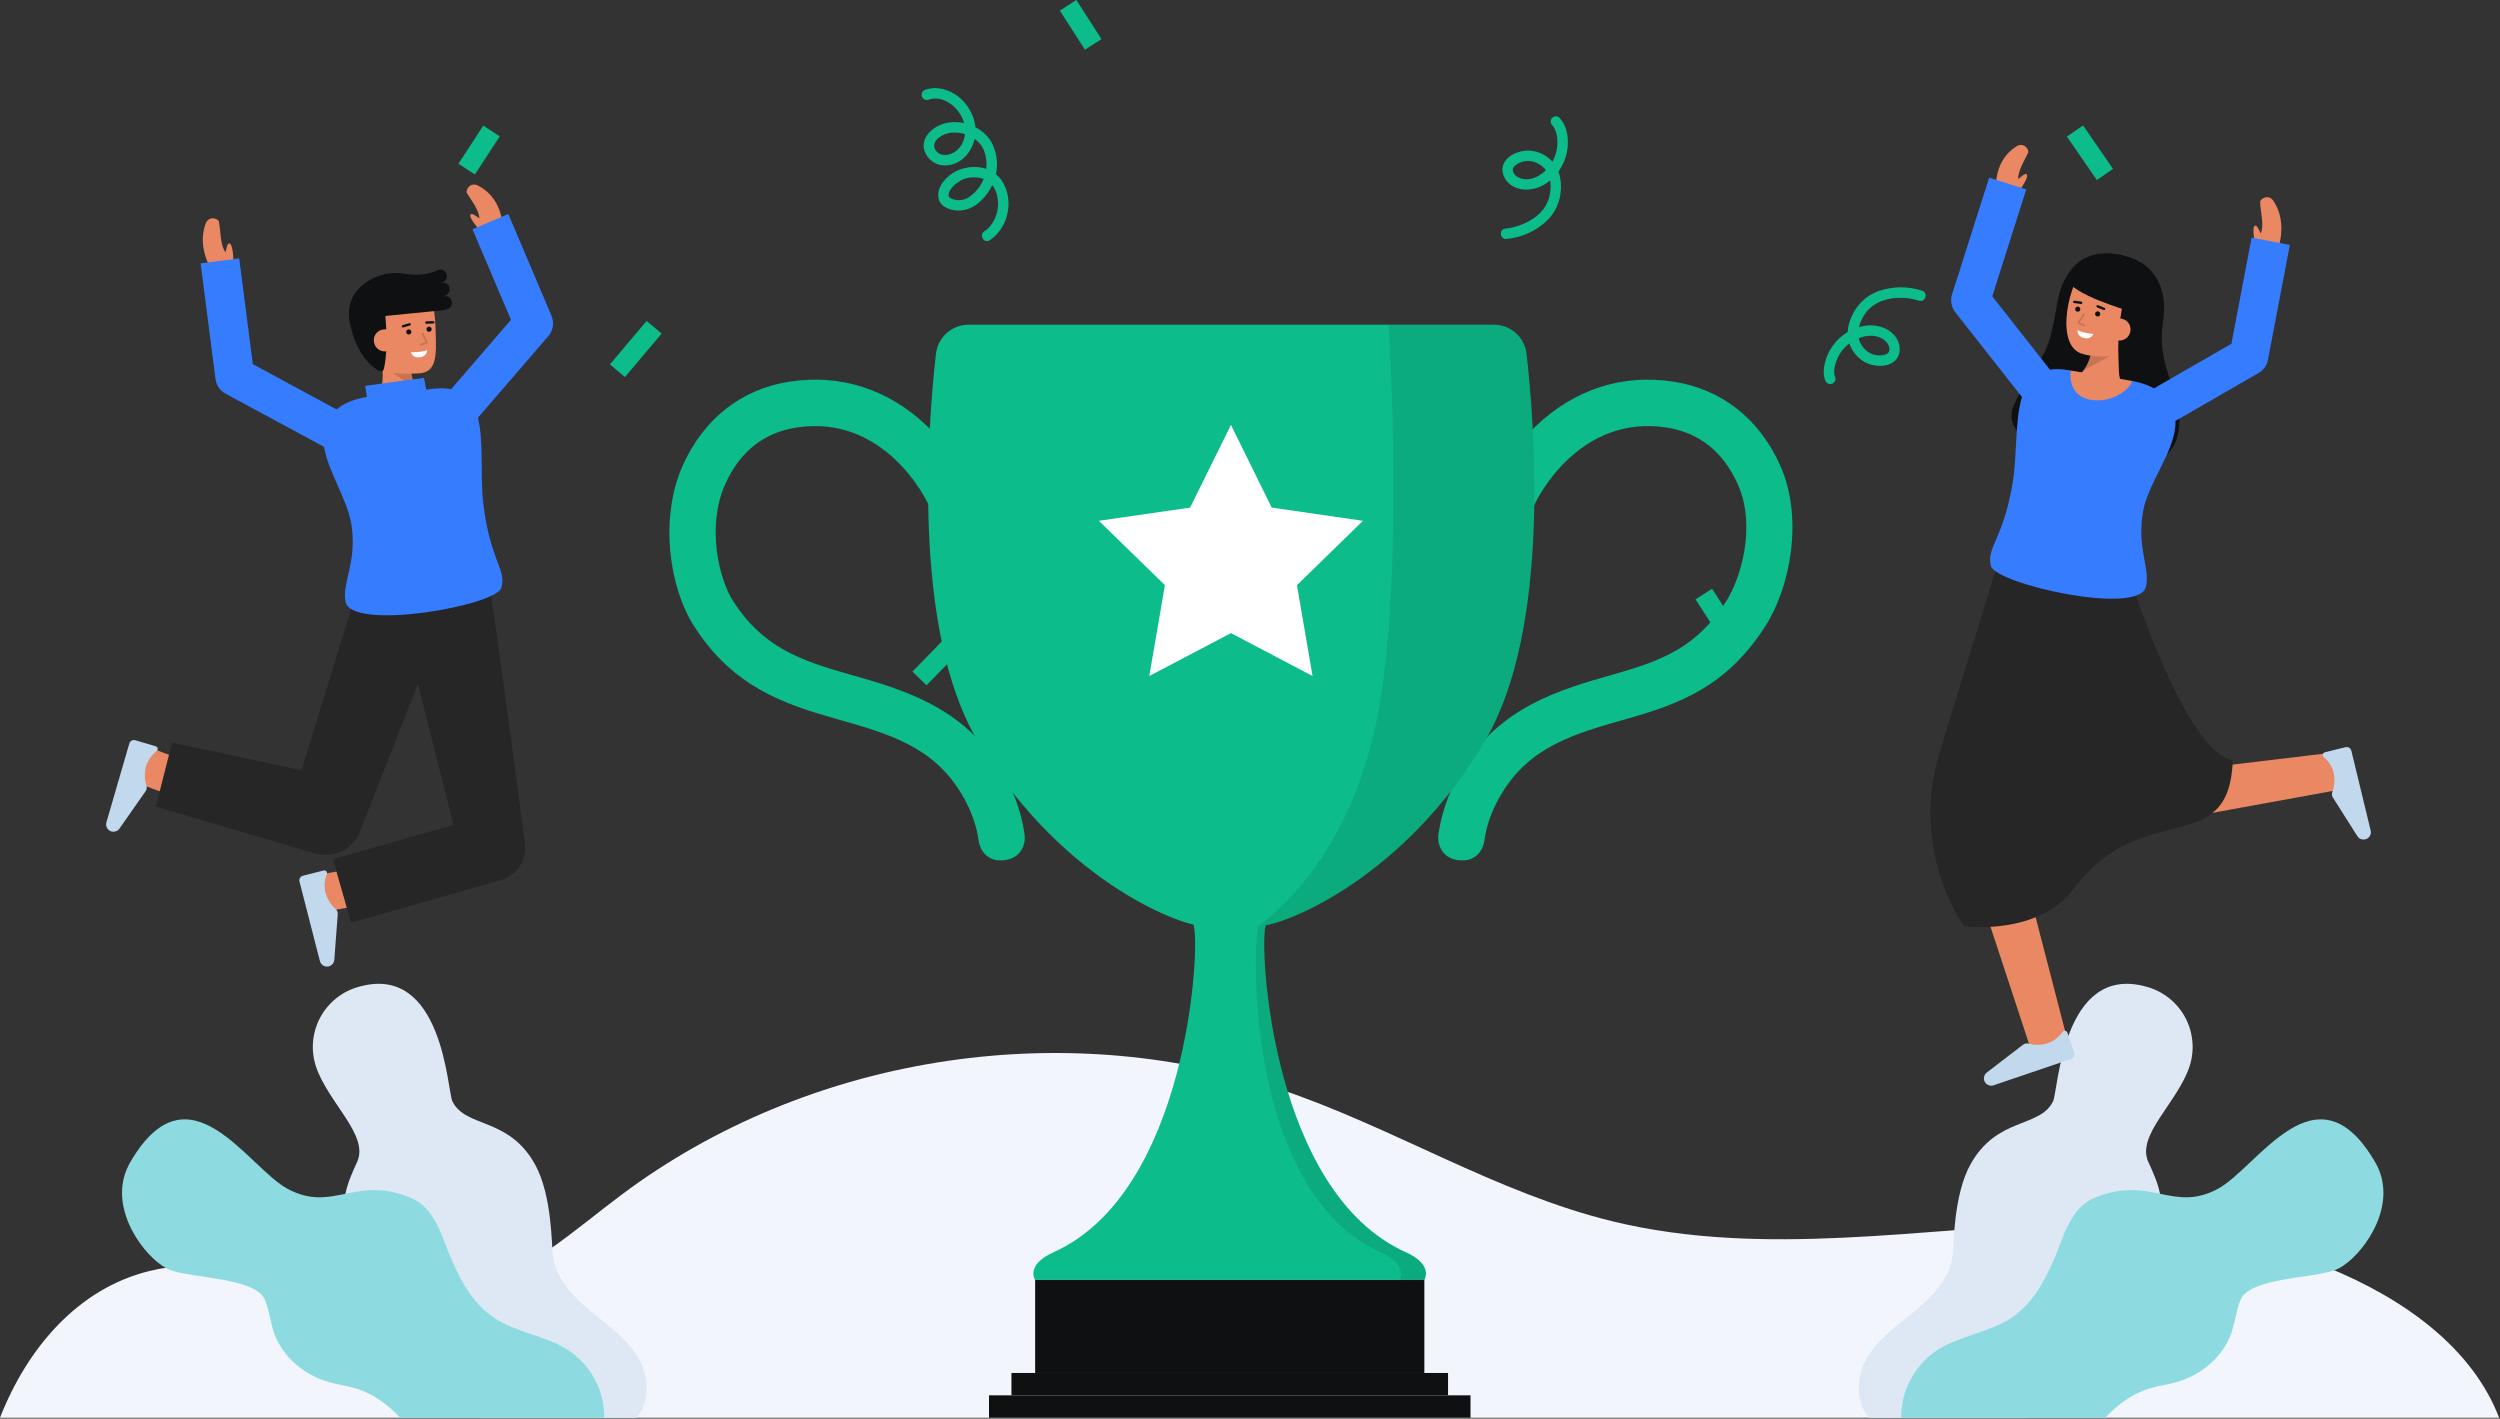 <svg width="1401" height="795" viewBox="0 0 1401 795" fill="none" xmlns="http://www.w3.org/2000/svg">
<rect x="0" y="0" width="1401" height="795" fill="#333333" stroke="none"/>
<g clip-path="url(#clip0_1_2788)">
<path d="M1400.5 794.484H0C15.346 755.35 43.685 722.152 83.635 712.3C142.075 697.912 203.921 737.471 262.235 722.6C295.363 714.158 321.444 689.555 348.849 669.125C452.24 592.04 593.925 569.257 716.268 610.058C780.218 631.375 838.493 668.652 904.004 684.506C988.714 705.006 1077.3 688.006 1164.41 685.206C1249.25 682.474 1370.81 717.044 1400.5 794.484Z" fill="#F3F5FD"/>
<path d="M1227.05 597.509C1220.29 617.967 1196.99 636.147 1203.94 651.192C1206.59 656.911 1209.25 662.892 1210.48 669.002C1211.27 672.645 1211.4 676.401 1210.87 680.091C1208.36 696.023 1193.45 706.605 1179.58 714.846C1178.73 715.352 1177.86 715.869 1177 716.386C1163.86 724.257 1150.1 733.32 1145.88 747.849C1143.54 755.92 1144.58 764.549 1143.61 772.897C1142.69 780.567 1140.08 787.939 1135.98 794.484H1047.44C1039.58 785.821 1040.24 771.261 1046.22 761.048C1052.62 750.117 1063.44 742.689 1073.2 734.607C1081.63 727.623 1089.85 719.214 1093.07 708.958C1093.58 707.335 1093.95 705.673 1094.19 703.989C1094.98 698.439 1094.55 670.089 1104.18 652.638C1119.05 625.691 1143.18 632.327 1150.56 617.123C1153.39 611.299 1155.82 539.732 1202.83 552.953C1207.41 554.179 1211.7 556.325 1215.42 559.26C1219.15 562.196 1222.24 565.859 1224.51 570.028C1226.77 574.197 1228.17 578.783 1228.6 583.508C1229.04 588.232 1228.51 592.996 1227.05 597.509Z" fill="#DEE8F5"/>
<path d="M1313.02 709.412C1311.67 710.341 1310.22 711.112 1308.7 711.712C1296.02 716.47 1260.74 715.943 1255.58 728.467C1253.16 734.354 1252.58 740.854 1250.5 746.878C1245.78 760.542 1233.33 770.786 1219.41 774.638C1214.4 776.02 1209.21 776.663 1204.25 778.204C1194.67 781.19 1186.73 787.193 1179.76 794.484H1065.42C1065.37 786.901 1067.23 779.429 1070.84 772.759C1074.45 766.09 1079.68 760.439 1086.05 756.332C1098.77 748.313 1114.83 746.815 1127.31 738.437C1135.54 732.909 1141.46 724.922 1146.15 716.091C1149.14 710.313 1151.78 704.362 1154.05 698.27C1157.55 689.207 1161.2 679.479 1169.13 673.87C1172.91 671.201 1177.38 669.702 1181.87 668.531C1193.32 665.531 1202.13 667.297 1210.48 669.006C1220.61 671.074 1230.06 673.047 1242.75 666.306C1265.27 654.341 1298.19 594.676 1331.09 651.366C1344.28 674.1 1326.08 700.676 1313.02 709.412Z" fill="#8DDBE0"/>
<path d="M177.014 597.509C183.767 617.967 207.074 636.147 200.114 651.192C197.466 656.911 194.807 662.892 193.583 669.002C192.789 672.645 192.657 676.401 193.193 680.091C195.704 696.023 210.613 706.605 224.476 714.846C225.331 715.352 226.196 715.869 227.061 716.386C240.197 724.257 253.955 733.32 258.176 747.849C260.518 755.92 259.484 764.549 260.455 772.897C261.375 780.567 263.98 787.939 268.083 794.484H356.616C364.476 785.821 363.822 771.261 357.839 761.048C351.439 750.117 340.62 742.689 330.861 734.607C322.43 727.623 314.211 719.214 310.993 708.958C310.482 707.335 310.105 705.673 309.865 703.989C309.084 698.439 309.506 670.089 299.884 652.638C285 625.691 260.873 632.327 253.5 617.123C250.672 611.299 248.235 539.732 201.231 552.953C196.647 554.179 192.362 556.325 188.634 559.26C184.907 562.196 181.816 565.86 179.55 570.028C177.285 574.197 175.891 578.783 175.455 583.508C175.019 588.232 175.55 592.996 177.014 597.509Z" fill="#DEE8F5"/>
<path d="M91.035 709.412C92.385 710.341 93.836 711.112 95.361 711.712C108.043 716.47 143.315 715.943 148.474 728.467C150.901 734.354 151.481 740.854 153.56 746.878C158.276 760.542 170.726 770.786 184.653 774.638C189.665 776.02 194.853 776.663 199.815 778.204C209.395 781.19 217.329 787.193 224.303 794.484H338.643C338.694 786.901 336.829 779.429 333.221 772.759C329.613 766.09 324.38 760.439 318.006 756.332C305.292 748.313 289.233 746.815 276.752 738.437C268.522 732.909 262.603 724.922 257.908 716.091C254.922 710.314 252.284 704.363 250.008 698.27C246.516 689.207 242.865 679.479 234.931 673.87C231.154 671.201 226.68 669.702 222.196 668.531C210.738 665.531 201.928 667.297 193.582 669.006C183.45 671.07 174 673.043 161.3 666.3C138.784 654.335 105.865 594.67 72.968 651.36C59.783 674.1 77.984 700.676 91.035 709.412Z" fill="#8DDBE0"/>
<path d="M1077.08 162.893C1069.39 160.397 1061.1 160.397 1053.41 162.893C1048.99 164.369 1045.04 166.998 1041.97 170.511C1038.06 175.146 1035.17 181.564 1035.46 187.711C1035.66 190.891 1036.67 193.968 1038.39 196.653C1040.1 199.339 1042.47 201.544 1045.27 203.064C1050.23 205.608 1057.7 206.136 1062.05 202.064C1065.36 198.964 1065.19 193.639 1063.05 189.944C1059.64 184.039 1052.18 181.638 1045.71 182.46C1042.02 182.99 1038.47 184.256 1035.27 186.183C1032.08 188.11 1029.31 190.66 1027.12 193.68C1025.06 196.538 1023.56 199.766 1022.71 203.189C1021.93 206.366 1021.61 210.01 1022.85 213.116C1023.08 213.849 1023.58 214.468 1024.24 214.847C1024.91 215.225 1025.7 215.335 1026.44 215.153C1027.83 214.772 1029.07 213.036 1028.48 211.566C1028.12 210.738 1027.91 209.851 1027.88 208.949C1027.82 207.835 1027.91 206.72 1028.14 205.628C1028.66 203.106 1029.6 200.689 1030.93 198.483C1033.61 194.087 1037.77 190.781 1042.65 189.148C1047.33 187.585 1052.85 187.6 1056.6 191.142C1057.3 191.771 1057.87 192.528 1058.28 193.372C1058.33 193.467 1058.5 193.894 1058.3 193.391C1058.39 193.619 1058.47 193.852 1058.54 194.091C1058.59 194.239 1058.63 194.391 1058.66 194.539C1058.71 194.739 1058.78 195.675 1058.73 194.822C1058.75 195.055 1058.95 196.43 1058.73 196.562C1058.66 196.601 1058.9 195.733 1058.77 196.243C1058.74 196.332 1058.74 196.426 1058.72 196.513C1058.66 196.761 1058.59 197.005 1058.51 197.244C1058.14 197.851 1057.57 198.32 1056.91 198.579C1057.34 198.379 1056.47 198.732 1056.47 198.73C1056.29 198.785 1056.11 198.83 1055.93 198.874C1055.39 199.014 1054.85 199.099 1054.29 199.126C1053.34 199.193 1052.39 199.168 1051.45 199.051C1050.43 198.871 1049.45 198.576 1048.5 198.171C1046.44 197.166 1044.68 195.626 1043.41 193.711C1042.14 191.796 1041.41 189.576 1041.28 187.281C1041.34 184.671 1041.93 182.101 1043.01 179.726C1043.44 178.762 1043.94 177.827 1044.48 176.926C1044.97 176.121 1045.51 175.354 1046.1 174.631C1046.71 173.913 1047.36 173.234 1048.05 172.599C1048.39 172.29 1048.73 171.991 1049.09 171.704C1049.78 171.142 1048.64 172.017 1049.36 171.498C1049.58 171.34 1049.8 171.185 1050.02 171.034C1050.79 170.512 1051.59 170.038 1052.42 169.612C1052.85 169.391 1053.28 169.184 1053.72 168.987C1053.81 168.945 1054.24 168.775 1053.74 168.974C1054.03 168.86 1054.31 168.75 1054.59 168.645C1056.5 167.965 1058.47 167.473 1060.46 167.174C1061.3 167.041 1059.86 167.229 1060.7 167.145C1060.95 167.12 1061.2 167.089 1061.45 167.065C1061.95 167.018 1062.45 166.981 1062.95 166.955C1063.94 166.903 1064.92 166.89 1065.91 166.917C1066.86 166.941 1067.81 167 1068.76 167.093C1068.96 167.114 1070.37 167.293 1069.57 167.177C1070.01 167.24 1070.45 167.306 1070.88 167.382C1072.46 167.651 1074.01 168.027 1075.53 168.51C1079.11 169.655 1080.65 164.026 1077.08 162.886L1077.08 162.893Z" fill="#0CBC8B"/>
<path d="M520.156 55.921C527.596 53.247 535.356 58.654 538.856 65.275C542.301 71.801 541.498 81.123 534.756 85.298C531.891 87.072 527.879 87.667 525.38 85.39C522.774 83.015 522.933 80.056 525.509 77.681C526.112 77.14 526.769 76.663 527.47 76.257C527.878 76.011 528.295 75.778 528.721 75.564C528.877 75.486 529.035 75.411 529.193 75.337C529.625 75.137 528.564 75.564 529.348 75.272C529.978 75.034 530.622 74.834 531.276 74.672C531.586 74.597 531.899 74.531 532.214 74.472C532.396 74.438 532.578 74.408 532.76 74.379C532.16 74.474 533.05 74.352 533.095 74.348C534.577 74.212 536.069 74.236 537.545 74.422C538.039 74.484 537.151 74.358 537.645 74.44C537.839 74.473 538.034 74.505 538.227 74.54C538.567 74.603 538.906 74.674 539.243 74.753C540.067 74.946 540.879 75.184 541.677 75.466C541.904 75.546 542.59 75.809 542.586 75.807C542.343 75.707 542.794 75.901 542.786 75.898C542.968 75.981 543.15 76.066 543.33 76.154C544.096 76.526 544.839 76.942 545.556 77.401C546.784 78.177 547.896 79.125 548.856 80.215C549.8 81.274 550.582 82.467 551.178 83.755C551.296 83.992 551.396 84.238 551.478 84.49C551.656 84.982 551.813 85.483 551.957 85.99C552.276 87.076 552.515 88.185 552.672 89.306C553.182 93.43 552.524 97.613 550.774 101.382C549.024 105.15 546.252 108.351 542.772 110.622C541.384 111.49 539.809 112.015 538.178 112.152C536.547 112.29 534.906 112.037 533.392 111.414C532.973 111.212 532.57 110.978 532.186 110.714C531.726 110.406 532.402 110.93 532.137 110.683C532.068 110.619 531.997 110.557 531.931 110.489C531.844 110.398 531.766 110.303 531.683 110.211C532.443 111.051 531.771 110.367 531.818 110.346C531.752 110.241 531.693 110.132 531.64 110.02C531.803 110.273 531.767 110.526 531.691 110.104C531.672 110.004 531.508 109.155 531.561 109.633C531.61 110.082 531.572 109.349 531.569 109.204C531.566 109.059 531.589 108.92 531.593 108.777C531.593 108.888 531.446 109.41 531.581 108.893C531.671 108.55 531.736 108.207 531.846 107.868C531.902 107.697 532.2 107.016 531.969 107.508C532.122 107.181 532.289 106.862 532.469 106.55C532.662 106.218 532.869 105.897 533.095 105.584C533.118 105.551 533.42 105.16 533.195 105.449C533.326 105.284 533.464 105.124 533.603 104.967C534.81 103.612 536.221 102.452 537.785 101.531C538.266 101.241 538.755 100.962 539.256 100.709C539.425 100.623 540.21 100.289 539.57 100.541C540.184 100.299 540.812 100.092 541.45 99.923C542.741 99.537 544.083 99.354 545.43 99.38C546.191 99.368 546.952 99.397 547.71 99.465C547.966 99.471 548.221 99.504 548.47 99.565C548.931 99.65 549.39 99.745 549.845 99.865C551.362 100.211 552.792 100.866 554.045 101.789C556.355 103.658 557.981 106.238 558.671 109.128C559.454 112.139 559.525 115.291 558.88 118.335C558.278 121.345 556.959 124.166 555.035 126.558C554.059 127.743 552.911 128.774 551.629 129.617C548.497 131.66 551.417 136.717 554.573 134.654C561.799 129.939 565.673 121.096 565.103 112.573C564.898 108.249 563.443 104.078 560.916 100.564C558.189 96.972 554.173 94.58 549.716 93.891C541.306 92.512 532.316 95.863 527.659 103.245C525.816 106.165 524.902 110.158 526.785 113.291C529.175 117.266 534.947 118.391 539.198 117.867C544.427 117.226 548.732 114.067 552.008 110.056C555.646 105.776 557.927 100.51 558.562 94.929C559.133 89.735 558.144 84.49 555.722 79.86C553.685 76.321 550.686 73.433 547.074 71.529C540.162 67.814 531.22 67.099 524.363 71.313C519.877 74.07 516.363 78.932 518.046 84.403C518.844 86.865 520.415 89.004 522.526 90.501C524.637 91.998 527.175 92.774 529.762 92.713C540.862 92.525 547.855 80.913 546.562 70.713C545.217 60.133 536.562 50.655 525.786 49.457C523.36 49.188 520.904 49.473 518.604 50.29C517.869 50.513 517.248 51.009 516.868 51.677C516.489 52.345 516.381 53.133 516.567 53.878C516.779 54.62 517.273 55.249 517.944 55.63C518.615 56.011 519.409 56.114 520.155 55.915L520.156 55.921Z" fill="#0CBC8B"/>
<path d="M844.217 133.915C852.714 133.116 860.701 129.508 866.917 123.66C870.489 120.177 872.978 115.736 874.086 110.872C875.466 104.86 874.917 97.725 871.474 92.492C869.866 90.156 867.751 88.215 865.286 86.812C862.822 85.409 860.072 84.582 857.243 84.392C851.837 84.163 844.931 86.559 842.612 91.885C840.758 96.145 843.053 101.2 846.726 103.678C852.553 107.609 860.156 106.702 865.926 103.16C869.062 101.138 871.757 98.504 873.851 95.415C875.944 92.327 877.393 88.848 878.11 85.186C879.369 78.708 878.61 70.671 873.71 65.82C872.59 64.71 870.51 65.166 869.61 66.302C869.148 66.916 868.94 67.685 869.03 68.449C869.119 69.212 869.5 69.912 870.092 70.402C869.655 69.969 870.299 70.663 870.327 70.702C870.451 70.859 870.569 71.021 870.682 71.185C870.901 71.481 871.087 71.8 871.237 72.136C871.713 73.16 872.075 74.233 872.318 75.336C872.795 77.68 872.898 80.084 872.623 82.46C871.998 87.645 869.544 92.437 865.702 95.975C862.076 99.275 857.122 101.509 852.259 99.969C851.278 99.695 850.369 99.21 849.596 98.548C849.448 98.424 849.302 98.295 849.162 98.161C849.612 98.59 849.018 97.989 848.968 97.927C848.862 97.794 848.76 97.66 848.662 97.527C848.562 97.387 848.056 96.487 848.431 97.227C848.178 96.727 848.068 96.086 847.793 95.614C847.809 95.641 847.876 96.297 847.821 95.699C847.769 95.397 847.758 95.091 847.787 94.786C847.928 93.821 847.736 94.881 847.902 94.364C847.925 94.294 848.221 93.679 848.045 93.99C848.19 93.764 848.349 93.548 848.52 93.342C848.587 93.251 849.045 92.764 848.699 93.1C849.414 92.447 850.219 91.901 851.09 91.478C852.841 90.537 854.814 90.087 856.8 90.178C856.388 90.163 857.026 90.205 857.119 90.216C857.372 90.245 857.625 90.267 857.877 90.304C858.385 90.375 858.889 90.475 859.386 90.604C859.042 90.513 859.536 90.651 859.566 90.66C859.866 90.76 860.166 90.86 860.454 90.981C861 91.201 861.534 91.449 862.054 91.724C863.934 92.745 865.549 94.192 866.769 95.95C869.392 99.95 869.333 105.561 868.315 109.994C868.192 110.531 868.115 110.794 868.032 111.069C867.879 111.549 867.71 112.023 867.526 112.491C867.164 113.401 866.745 114.286 866.269 115.142C865.814 115.964 866.569 114.692 866.069 115.483C865.967 115.644 865.864 115.804 865.759 115.963C865.497 116.357 865.223 116.743 864.938 117.121C864.317 117.942 863.644 118.723 862.925 119.46C862.795 119.593 862.664 119.725 862.531 119.854C862.967 119.428 862.271 120.087 862.182 120.166C861.804 120.504 861.417 120.832 861.021 121.149C860.164 121.835 859.27 122.475 858.344 123.064C857.924 123.333 857.495 123.584 857.067 123.839C856.942 123.914 856.417 124.206 856.929 123.925C856.694 124.054 856.456 124.178 856.217 124.301C855.277 124.782 854.318 125.223 853.34 125.623C851.611 126.322 849.838 126.907 848.032 127.373C847.874 127.415 847.343 127.532 847.977 127.389C847.755 127.439 847.533 127.489 847.31 127.537C846.88 127.629 846.447 127.712 846.01 127.788C845.21 127.928 844.405 128.038 843.595 128.117C839.851 128.488 840.468 134.289 844.204 133.917L844.217 133.915Z" fill="#0CBC8B"/>
<path d="M603.181 -0.004L593.928 5.945L608.018 27.859L617.27 21.91L603.181 -0.004Z" fill="#0CBC8B"/>
<path d="M785.992 191.612L770.079 215.637L779.25 221.711L795.163 197.686L785.992 191.612Z" fill="#0CBC8B"/>
<path d="M270.854 70.402L256.909 91.749L266.119 97.765L280.064 76.417L270.854 70.402Z" fill="#0CBC8B"/>
<path d="M1145.33 289.866L1134.65 292.503L1141.48 320.155L1152.16 317.518L1145.33 289.866Z" fill="#0CBC8B"/>
<path d="M1167.35 70.293L1158.29 76.535L1175.07 100.883L1184.13 94.641L1167.35 70.293Z" fill="#0CBC8B"/>
<path d="M362.378 179.845L341.813 204.193L350.217 211.291L370.782 186.943L362.378 179.845Z" fill="#0CBC8B"/>
<path d="M531.213 355.956L511.339 376.358L519.219 384.033L539.092 363.631L531.213 355.956Z" fill="#0CBC8B"/>
<path d="M959.432 329.928L950.18 335.877L964.27 357.791L973.522 351.841L959.432 329.928Z" fill="#0CBC8B"/>
<path d="M1212.18 179.977C1214.46 165.282 1209.96 155.324 1202.79 149.177C1195.72 143.114 1171.94 135.296 1160.1 151.898C1152.38 162.731 1154.16 167.259 1149.75 185.758C1145.33 204.257 1138.48 205.276 1128.55 227.037C1120.75 244.106 1148.66 257.788 1174.13 260.626C1199.6 263.464 1216.48 260.168 1220.28 244.256C1225.72 221.422 1207.73 208.774 1212.18 179.977Z" fill="#0F1011"/>
<path d="M1191.21 218.488C1191.21 218.488 1184.19 213.262 1189.09 192.712L1173.75 187.359C1173.75 187.359 1172.66 206.291 1163.76 210.989L1191.21 218.488Z" fill="#E98862"/>
<g opacity="0.15">
<path d="M1167.6 207.584L1182.26 199.563L1171.97 197.874C1171.13 201.355 1169.65 204.648 1167.6 207.584Z" fill="black"/>
</g>
<path d="M1199.29 186.017C1197.23 192.164 1192.87 197.617 1186.98 198.798C1180.54 200.276 1173.84 200.155 1167.45 198.446C1150.38 194.374 1159.84 155.591 1169.22 149.217C1178.6 142.843 1201.94 151.376 1202.91 164.596C1203.41 171.433 1201.26 180.167 1199.29 186.017Z" fill="#E98862"/>
<path d="M1175.53 177.373C1176.33 177.373 1176.98 176.724 1176.98 175.924C1176.98 175.124 1176.33 174.475 1175.53 174.475C1174.73 174.475 1174.08 175.124 1174.08 175.924C1174.08 176.724 1174.73 177.373 1175.53 177.373Z" fill="#0F1011"/>
<path d="M1164.38 174.711C1165.18 174.711 1165.82 174.062 1165.82 173.262C1165.82 172.462 1165.18 171.813 1164.38 171.813C1163.57 171.813 1162.93 172.462 1162.93 173.262C1162.93 174.062 1163.57 174.711 1164.38 174.711Z" fill="#0F1011"/>
<path d="M1166.27 170.372C1166.23 170.372 1166.2 170.37 1166.17 170.365L1162.37 169.83C1162.28 169.82 1162.19 169.793 1162.11 169.748C1162.03 169.704 1161.96 169.644 1161.9 169.572C1161.85 169.5 1161.81 169.417 1161.78 169.329C1161.76 169.241 1161.75 169.149 1161.76 169.058C1161.78 168.968 1161.81 168.881 1161.86 168.802C1161.9 168.724 1161.96 168.656 1162.04 168.602C1162.11 168.548 1162.2 168.51 1162.29 168.489C1162.37 168.469 1162.47 168.466 1162.56 168.482L1166.36 169.017C1166.53 169.042 1166.68 169.13 1166.79 169.263C1166.9 169.397 1166.95 169.567 1166.94 169.738C1166.93 169.91 1166.85 170.07 1166.73 170.188C1166.6 170.305 1166.43 170.371 1166.26 170.372H1166.27Z" fill="#0F1011"/>
<path d="M1179.12 173.811C1179.04 173.811 1178.95 173.794 1178.87 173.76L1175.27 172.286C1175.18 172.254 1175.1 172.205 1175.04 172.142C1174.97 172.079 1174.92 172.004 1174.88 171.921C1174.85 171.837 1174.83 171.747 1174.83 171.657C1174.83 171.566 1174.84 171.475 1174.88 171.391C1174.91 171.307 1174.96 171.231 1175.03 171.167C1175.09 171.103 1175.17 171.052 1175.25 171.018C1175.34 170.984 1175.43 170.967 1175.52 170.969C1175.61 170.97 1175.7 170.989 1175.78 171.026L1179.38 172.501C1179.53 172.56 1179.65 172.669 1179.73 172.808C1179.8 172.947 1179.82 173.107 1179.79 173.262C1179.76 173.417 1179.68 173.557 1179.56 173.657C1179.44 173.757 1179.28 173.811 1179.12 173.811Z" fill="#0F1011"/>
<path d="M1173.14 187.1C1173.14 187.1 1167.77 186.846 1164.26 184.982C1164.26 184.982 1163.75 188.469 1167.88 189.454C1172.01 190.439 1173.14 187.1 1173.14 187.1Z" fill="white"/>
<path d="M1190.17 167.871C1186.85 182.51 1186.18 197.626 1188.2 212.5C1188.2 212.5 1203.46 193.583 1208.01 176.57C1212.26 160.622 1201.78 149.211 1193.98 146.17C1164.35 134.596 1158.99 156.655 1158.99 156.655C1159.88 164.571 1192.67 174.131 1192.67 174.131" fill="#0F1011"/>
<path d="M1181.82 183.207C1181.62 183.995 1181.58 184.815 1181.7 185.619C1181.82 186.422 1182.1 187.194 1182.52 187.889C1182.94 188.584 1183.5 189.188 1184.16 189.667C1184.81 190.145 1185.56 190.489 1186.35 190.678C1187.14 190.866 1187.96 190.896 1188.76 190.765C1189.56 190.634 1190.33 190.346 1191.02 189.916C1191.71 189.486 1192.31 188.924 1192.78 188.262C1193.25 187.599 1193.59 186.85 1193.77 186.057C1193.97 185.272 1194.01 184.454 1193.89 183.653C1193.77 182.851 1193.49 182.082 1193.06 181.392C1192.64 180.702 1192.08 180.104 1191.42 179.634C1190.76 179.164 1190.01 178.832 1189.22 178.657C1184.91 177.851 1182.6 179.907 1181.82 183.207Z" fill="#E98862"/>
<g opacity="0.15">
<path d="M1168.03 182.9C1167.95 182.9 1167.88 182.883 1167.81 182.85L1164.53 181.262C1164.46 181.231 1164.41 181.187 1164.36 181.132C1164.32 181.078 1164.28 181.015 1164.26 180.946C1164.25 180.878 1164.24 180.807 1164.25 180.737C1164.26 180.667 1164.29 180.6 1164.33 180.541L1167.37 175.841C1167.44 175.73 1167.55 175.651 1167.68 175.624C1167.81 175.596 1167.95 175.62 1168.06 175.692C1168.17 175.765 1168.25 175.878 1168.28 176.007C1168.31 176.137 1168.28 176.273 1168.21 176.384L1165.48 180.609L1168.25 181.951C1168.35 182 1168.43 182.083 1168.48 182.185C1168.53 182.287 1168.54 182.403 1168.52 182.513C1168.49 182.623 1168.43 182.722 1168.34 182.792C1168.25 182.863 1168.15 182.901 1168.03 182.901L1168.03 182.9Z" fill="black"/>
</g>
<path d="M1312.79 442.232L1227.89 457.705C1225.37 458.164 1222.78 457.898 1220.41 456.938C1218.04 455.977 1215.99 454.363 1214.51 452.282L1213.87 451.382L1176.33 398.694L1209.83 379.355L1233.22 430.623L1309.69 421.465L1312.79 442.232Z" fill="#E98862"/>
<path d="M1328.52 465.419C1328.66 465.968 1328.67 466.538 1328.58 467.095C1328.48 467.651 1328.27 468.181 1327.95 468.652C1327.64 469.123 1327.24 469.524 1326.76 469.831C1326.29 470.139 1325.76 470.345 1325.2 470.437C1324.43 470.564 1323.64 470.469 1322.92 470.161C1322.2 469.853 1321.58 469.346 1321.14 468.7L1307.34 446.927C1307.07 446.505 1306.9 446.03 1306.84 445.536C1306.77 445.041 1306.81 444.539 1306.96 444.062C1308.42 440.241 1308.62 436.053 1307.52 432.113C1306.54 429.075 1304.72 426.375 1302.28 424.32C1302.04 424.144 1301.86 423.905 1301.76 423.631C1301.65 423.357 1301.63 423.059 1301.69 422.771C1301.75 422.484 1301.89 422.219 1302.09 422.008C1302.3 421.797 1302.55 421.648 1302.84 421.579L1314.44 418.718C1314.79 418.634 1315.14 418.618 1315.49 418.671C1315.84 418.724 1316.17 418.846 1316.48 419.029C1316.78 419.212 1317.04 419.453 1317.25 419.738C1317.46 420.022 1317.61 420.345 1317.69 420.688L1328.52 465.419Z" fill="#C1D8ED"/>
<path d="M1128.4 466.377L1159.17 585.015L1139.02 590.932L1100.77 474.607L1128.4 466.377Z" fill="#E98862"/>
<path d="M1117.21 608.2C1116.67 608.382 1116.11 608.452 1115.54 608.405C1114.98 608.358 1114.43 608.196 1113.94 607.927C1113.44 607.659 1113 607.291 1112.65 606.846C1112.3 606.401 1112.05 605.888 1111.91 605.341C1111.71 604.584 1111.74 603.786 1111.98 603.042C1112.22 602.298 1112.67 601.638 1113.28 601.141L1133.72 585.441C1134.12 585.139 1134.58 584.926 1135.06 584.816C1135.55 584.707 1136.06 584.704 1136.54 584.808C1140.48 585.92 1144.67 585.739 1148.49 584.292C1151.43 583.042 1153.96 580.992 1155.79 578.375C1155.94 578.125 1156.16 577.924 1156.42 577.796C1156.69 577.667 1156.98 577.617 1157.27 577.649C1157.57 577.682 1157.84 577.797 1158.07 577.981C1158.3 578.165 1158.47 578.41 1158.57 578.688L1162.46 589.988C1162.57 590.321 1162.62 590.674 1162.6 591.026C1162.57 591.378 1162.48 591.722 1162.33 592.039C1162.17 592.355 1161.96 592.638 1161.69 592.871C1161.43 593.104 1161.12 593.282 1160.78 593.395L1117.21 608.2Z" fill="#C1D8ED"/>
<path d="M1120.22 313.631C1120.22 313.631 1093.8 398.737 1086.58 423.031C1070.24 477.985 1100.77 519.016 1100.77 519.016C1100.77 519.016 1142.07 524.907 1162.61 497.544C1200.59 446.935 1249.2 482.158 1251.28 426.065C1223.63 420.848 1192.62 320.6 1192.62 320.6L1120.22 313.631Z" fill="#262626"/>
<path d="M209.1 226.724C209.1 226.724 216.621 222.249 213.861 201.303L229.672 197.558C229.672 197.558 228.808 216.502 237.172 222.091L209.1 226.724Z" fill="#E98862"/>
<g opacity="0.15">
<path d="M233.714 218.31L219.958 208.822L230.364 208.201C230.841 211.75 231.977 215.179 233.714 218.31Z" fill="black"/>
</g>
<path d="M204.408 193.594C205.827 199.92 209.608 205.794 215.336 207.575C222.136 209.692 227.095 209.614 234.799 209.235C245.311 208.717 244.424 197.771 244.175 186.708C243.925 175.601 242.457 163.747 238.112 160.086C229.439 152.779 205.339 158.864 203.012 171.914C201.811 178.663 203.057 187.572 204.408 193.594Z" fill="#E98862"/>
<path d="M248.8 165.987C248.8 165.987 253.058 164.814 251.667 160.579C250.746 157.77 247.129 158.579 247.129 158.579C247.129 158.579 250.552 157.779 250.403 154.762C250.31 152.862 248.692 149.715 244.378 151.772C239.317 154.185 233.41 154.198 228.892 153.665C226.329 153.235 223.738 152.998 221.14 152.957H221.127C218.147 153.051 215.199 153.594 212.381 154.568C204.489 157.359 192.72 165.138 196.099 181.294C199.87 199.325 208.74 205.855 212.599 207.894C212.828 208.017 213.081 208.086 213.34 208.097C213.599 208.107 213.858 208.058 214.095 207.954C214.333 207.85 214.544 207.694 214.712 207.496C214.88 207.298 215.001 207.065 215.066 206.814C215.966 203.356 217.376 194.696 215.991 177.051C240.554 174.631 247.62 173.916 247.62 173.916C247.62 173.916 253.427 173.847 253.22 169.616C253.013 165.385 248.8 165.987 248.8 165.987Z" fill="#0F1011"/>
<path d="M229.083 187.45C229.883 187.45 230.532 186.801 230.532 186.001C230.532 185.201 229.883 184.552 229.083 184.552C228.283 184.552 227.634 185.201 227.634 186.001C227.634 186.801 228.283 187.45 229.083 187.45Z" fill="#0F1011"/>
<path d="M240.454 185.952C241.254 185.952 241.903 185.303 241.903 184.503C241.903 183.703 241.254 183.054 240.454 183.054C239.654 183.054 239.005 183.703 239.005 184.503C239.005 185.303 239.654 185.952 240.454 185.952Z" fill="#0F1011"/>
<path d="M238.94 181.436C238.763 181.433 238.595 181.362 238.47 181.237C238.344 181.113 238.273 180.944 238.27 180.768C238.266 180.591 238.332 180.42 238.452 180.291C238.573 180.162 238.739 180.084 238.915 180.075L242.751 179.934C242.93 179.929 243.104 179.996 243.235 180.118C243.365 180.241 243.442 180.411 243.449 180.59C243.456 180.769 243.391 180.944 243.27 181.076C243.149 181.208 242.98 181.286 242.801 181.295L238.965 181.436H238.94Z" fill="#0F1011"/>
<path d="M225.8 183.533C225.636 183.532 225.479 183.473 225.355 183.366C225.232 183.258 225.151 183.11 225.128 182.949C225.105 182.787 225.141 182.622 225.229 182.484C225.317 182.347 225.452 182.245 225.609 182.199L229.345 181.099C229.517 181.053 229.7 181.076 229.855 181.163C230.011 181.25 230.126 181.395 230.175 181.566C230.225 181.737 230.206 181.92 230.123 182.077C230.039 182.234 229.897 182.352 229.727 182.406L225.992 183.501C225.93 183.521 225.865 183.532 225.8 183.533Z" fill="#0F1011"/>
<path d="M221.728 189.913C221.846 190.719 221.803 191.54 221.601 192.329C221.398 193.118 221.041 193.859 220.55 194.508C220.059 195.158 219.444 195.703 218.74 196.113C218.036 196.523 217.257 196.788 216.45 196.894C215.643 197 214.822 196.945 214.036 196.731C213.25 196.517 212.515 196.149 211.873 195.648C211.231 195.147 210.694 194.524 210.295 193.814C209.896 193.104 209.642 192.322 209.548 191.513C209.429 190.711 209.472 189.894 209.675 189.109C209.878 188.324 210.237 187.588 210.731 186.945C211.224 186.302 211.842 185.765 212.547 185.365C213.252 184.966 214.031 184.712 214.836 184.62C219.2 184.267 221.285 186.55 221.728 189.913Z" fill="#E98862"/>
<g opacity="0.15">
<path d="M235.878 193.712C235.761 193.711 235.648 193.669 235.558 193.594C235.469 193.518 235.409 193.414 235.389 193.298C235.369 193.183 235.389 193.064 235.448 192.963C235.506 192.861 235.598 192.784 235.708 192.743L238.608 191.694L236.324 187.21C236.291 187.151 236.27 187.086 236.262 187.019C236.255 186.952 236.261 186.885 236.281 186.82C236.3 186.755 236.332 186.695 236.376 186.644C236.419 186.592 236.472 186.549 236.532 186.519C236.592 186.488 236.658 186.47 236.725 186.465C236.792 186.461 236.86 186.47 236.924 186.492C236.987 186.514 237.046 186.549 237.096 186.594C237.146 186.64 237.186 186.695 237.214 186.756L239.756 191.745C239.789 191.808 239.807 191.878 239.811 191.949C239.815 192.02 239.803 192.091 239.777 192.157C239.751 192.224 239.711 192.284 239.66 192.333C239.609 192.383 239.548 192.421 239.481 192.445L236.05 193.686C235.995 193.705 235.936 193.714 235.878 193.712Z" fill="black"/>
</g>
<path d="M230.313 197.366C230.313 197.366 235.683 197.666 239.363 196.173C239.363 196.173 239.507 199.693 235.297 200.248C231.087 200.803 230.313 197.366 230.313 197.366Z" fill="white"/>
<path d="M270.929 131.243L281.555 126.015C281.555 126.015 281.38 110.695 267.809 103.988C263.309 101.765 260.718 106.81 261.651 108.274C264.735 113.113 268.251 117.495 268.699 122.405C266.909 121.049 264.352 119.342 263.731 120.125C262.1 122.185 270.929 131.243 270.929 131.243Z" fill="#E98862"/>
<path d="M94.685 445.193C94.074 445.041 92.214 444.576 74.685 437.913L82.147 418.284C89.576 421.107 98.517 424.433 100.007 424.884C99.912 424.855 99.832 424.836 99.77 424.82L94.685 445.193Z" fill="#E98862"/>
<path d="M59.629 460.854C59.472 461.396 59.428 461.965 59.5 462.526C59.573 463.086 59.76 463.625 60.05 464.109C60.341 464.594 60.728 465.013 61.187 465.341C61.647 465.669 62.169 465.899 62.722 466.016C63.488 466.179 64.284 466.119 65.017 465.844C65.75 465.569 66.389 465.091 66.859 464.465L81.628 443.339C81.912 442.929 82.105 442.463 82.192 441.971C82.28 441.48 82.26 440.976 82.135 440.493C80.849 436.611 80.843 432.418 82.118 428.532C83.236 425.542 85.172 422.927 87.705 420.984C87.948 420.819 88.138 420.588 88.254 420.319C88.371 420.05 88.409 419.753 88.363 419.463C88.317 419.174 88.19 418.903 87.996 418.683C87.802 418.463 87.55 418.302 87.268 418.22L75.8 414.837C75.462 414.737 75.107 414.705 74.757 414.743C74.406 414.781 74.066 414.887 73.757 415.057C73.448 415.226 73.175 415.455 72.954 415.73C72.734 416.005 72.569 416.32 72.471 416.659L59.629 460.854Z" fill="#C1D8ED"/>
<path d="M180.55 511.178L176.974 490.485C184.807 489.131 194.196 487.44 195.707 487.068C195.607 487.091 195.532 487.115 195.471 487.133L201.464 507.26C200.861 507.44 199.025 507.987 180.55 511.178Z" fill="#E98862"/>
<path d="M179.272 538.59C179.413 539.137 179.665 539.649 180.013 540.094C180.36 540.539 180.796 540.908 181.293 541.177C181.789 541.446 182.336 541.61 182.898 541.658C183.461 541.707 184.028 541.639 184.563 541.458C185.305 541.208 185.96 540.751 186.45 540.141C186.941 539.531 187.247 538.794 187.333 538.016L189.285 512.316C189.321 511.818 189.249 511.319 189.075 510.852C188.9 510.384 188.626 509.961 188.272 509.609C185.19 506.921 183.052 503.316 182.172 499.323C181.611 496.181 181.945 492.944 183.136 489.983C183.261 489.717 183.308 489.422 183.271 489.131C183.234 488.839 183.115 488.565 182.928 488.339C182.741 488.112 182.494 487.944 182.215 487.853C181.935 487.763 181.636 487.753 181.352 487.826L169.764 490.753C169.422 490.839 169.101 490.992 168.818 491.203C168.535 491.414 168.297 491.679 168.117 491.982C167.937 492.285 167.819 492.621 167.769 492.97C167.719 493.319 167.738 493.674 167.826 494.016L179.272 538.59Z" fill="#C1D8ED"/>
<path d="M294.211 473.127L294.111 472.281C291.482 450.429 276.84 343.903 275.111 332.643H199.4C199.4 332.643 169.94 428.928 168.8 431.596L96.421 416.164L87.337 452.032L176.447 478.239C181.177 479.628 186.244 479.311 190.764 477.345C195.284 475.379 198.97 471.888 201.178 467.481C201.178 467.481 233.529 384.84 234.178 383.318L254.15 462.256L186.588 481.485L196.717 517.072L280.925 493.105C285.154 491.899 288.814 489.226 291.249 485.564C293.684 481.903 294.734 477.493 294.211 473.127Z" fill="#262626"/>
<path d="M130.84 149.405L119.512 152.858C119.512 152.858 109.937 139.465 115.25 125.29C117.011 120.59 122.35 122.499 122.674 124.205C123.733 129.844 123.389 137.545 126.422 141.432C126.801 139.218 127.498 136.224 128.487 136.37C131.087 136.756 130.84 149.405 130.84 149.405Z" fill="#E98862"/>
<path d="M1129.7 109.457L1118.59 105.348C1118.59 105.348 1117.19 90.092 1130 82.026C1134.25 79.352 1137.35 84.104 1136.57 85.657C1134 90.786 1130.95 95.507 1131.01 100.437C1132.65 98.904 1135.02 96.943 1135.72 97.658C1137.55 99.539 1129.7 109.457 1129.7 109.457Z" fill="#E98862"/>
<path d="M1264.47 139.648L1276.29 140.377C1276.29 140.377 1282.49 125.127 1274.03 112.572C1271.23 108.412 1266.47 111.507 1266.56 113.241C1266.84 118.972 1268.96 126.382 1266.91 130.868C1266.03 128.802 1264.66 126.052 1263.73 126.424C1261.29 127.4 1264.47 139.648 1264.47 139.648Z" fill="#E98862"/>
<path d="M1283.23 137.258L1270.96 201.638C1270.67 203.18 1270.05 204.64 1269.14 205.918C1268.23 207.197 1267.05 208.264 1265.69 209.047L1219.12 235.878C1219.72 251.857 1203.85 270.087 1200.95 286.738C1197.35 307.438 1205.1 318.338 1202.57 328.838C1198.58 345.349 1118.15 327.298 1115.67 317.088C1113.11 306.579 1122.8 302.048 1127.98 269.999C1130.45 254.739 1129.1 235.669 1133.11 222.499L1095.75 174.999C1094.66 173.6 1093.92 171.954 1093.6 170.205C1093.28 168.455 1093.4 166.654 1093.93 164.959L1114.72 99.559L1135.5 106.159L1116.46 166.059L1148.8 207.179C1151.67 206.775 1154.59 206.782 1157.45 207.199C1158.07 207.279 1159.07 207.429 1160.36 207.629C1159.68 213.099 1193.23 218.919 1194.91 213.509C1199.18 214.205 1203.3 215.6 1207.1 217.639L1250.48 192.649L1261.81 133.179L1283.23 137.258Z" fill="#367CFF"/>
<path d="M787.861 701.776C712.761 668.066 705.654 531.949 709.172 519.017C710.472 514.234 708.184 512.994 704.788 513.325C700.255 512.798 691.845 517.057 689.106 518.525C686.367 517.055 677.957 512.796 673.424 513.325C670.024 512.994 667.74 514.234 669.04 519.017C672.558 531.949 665.447 668.066 590.351 701.776C574.572 708.859 580.007 717.293 580.007 717.293H798.207C798.207 717.293 803.64 708.859 787.861 701.776Z" fill="#0CBC8B"/>
<g opacity="0.09">
<path d="M798.2 717.3H784.2C784.2 717.3 789.64 708.86 773.86 701.78C698.76 668.07 701.65 531.951 705.17 519.021C706.19 515.261 704.99 513.691 702.77 513.351C703.437 513.27 704.111 513.263 704.78 513.331C708.18 513.001 710.47 514.241 709.17 519.021C705.65 531.951 712.76 668.07 787.86 701.78C803.644 708.857 798.2 717.3 798.2 717.3Z" fill="black"/>
</g>
<path d="M989.211 351.049C967.342 385.059 940.882 394.559 911.352 402.939C882.322 411.179 857.252 418.289 841.382 444.999C837.499 451.34 834.624 458.245 832.862 465.469V465.489C832.453 467.215 832.134 468.962 831.905 470.721C831.642 473.023 830.826 475.227 829.527 477.145C828.421 478.765 826.919 480.076 825.165 480.953C823.41 481.831 821.461 482.246 819.501 482.159C813.601 482.159 810.152 479.772 808.149 476.804C806.362 474.071 805.638 470.778 806.113 467.548C806.206 466.857 806.309 466.164 806.422 465.469C808.451 453.522 812.73 442.069 819.032 431.719C840.182 396.109 874.222 386.449 904.251 377.919C931.792 370.109 950.792 362.729 967.342 336.989C975.572 324.169 984.342 294.739 973.852 271.349C965.682 253.149 952.312 242.479 934.122 239.619C884.461 231.819 861.132 280.199 860.162 282.259C858.671 285.318 856.041 287.671 852.834 288.813C849.628 289.954 846.103 289.792 843.014 288.363C839.926 286.933 837.521 284.349 836.317 281.166C835.112 277.983 835.204 274.455 836.572 271.339C842.668 259.183 850.821 248.174 860.672 238.799C882.542 217.999 909.342 209.409 938.151 213.939C964.812 218.119 985.912 234.729 997.572 260.709C1010.86 290.329 1003.28 329.169 989.211 351.049Z" fill="#0CBC8B"/>
<path d="M389.047 351.049C410.917 385.059 439.377 394.559 468.907 402.939C497.937 411.179 523.007 418.289 538.877 444.999C542.76 451.34 545.635 458.245 547.397 465.469V465.489C547.806 467.215 548.125 468.962 548.353 470.721C548.617 473.023 549.433 475.226 550.732 477.145C551.838 478.765 553.339 480.076 555.094 480.953C556.848 481.831 558.797 482.246 560.757 482.159C566.657 482.159 570.106 479.772 572.11 476.804C573.896 474.071 574.62 470.778 574.145 467.548C574.052 466.857 573.95 466.164 573.837 465.469C571.808 453.522 567.529 442.069 561.227 431.719C540.077 396.109 506.037 386.449 476.007 377.919C448.467 370.109 427.467 362.729 410.917 336.989C402.687 324.169 395.917 294.739 406.407 271.349C414.577 253.149 427.947 242.479 446.137 239.619C495.797 231.819 519.127 280.199 520.097 282.259C521.588 285.318 524.218 287.671 527.424 288.813C530.631 289.954 534.157 289.792 537.245 288.363C540.333 286.933 542.738 284.349 543.942 281.166C545.147 277.983 545.055 274.455 543.687 271.339C537.591 259.183 529.438 248.174 519.587 238.799C497.717 217.999 470.917 209.409 442.107 213.939C415.447 218.119 394.347 234.729 382.687 260.709C369.4 290.329 374.977 329.169 389.047 351.049Z" fill="#0CBC8B"/>
<path d="M855.479 198.263C854.967 193.772 852.819 189.627 849.447 186.619C846.074 183.61 841.712 181.948 837.192 181.949H542.8C538.28 181.948 533.918 183.61 530.545 186.619C527.173 189.627 525.025 193.772 524.513 198.263C519.777 240.12 511.313 352.363 547.304 414.293C592.132 491.431 660.166 519.017 674.821 519.017H705.167C719.821 519.017 787.856 491.431 832.683 414.293C868.677 352.365 860.216 240.12 855.479 198.263Z" fill="#0CBC8B"/>
<g opacity="0.09">
<path d="M855.479 198.263C854.967 193.772 852.819 189.627 849.447 186.619C846.074 183.61 841.712 181.948 837.192 181.949H778.222C778.222 181.949 788.249 335.88 769.481 413.017C750.713 490.154 704.647 519.017 705.172 519.017C719.826 519.017 787.861 491.431 832.688 414.293C868.677 352.365 860.216 240.12 855.479 198.263Z" fill="black"/>
</g>
<path d="M798.206 717.293H580.102V769.413H798.206V717.293Z" fill="#0F1011"/>
<path d="M811.494 769.413H566.814V781.948H811.494V769.413Z" fill="#0F1011"/>
<path d="M824.068 781.949H554.24V794.484H824.068V781.949Z" fill="#0F1011"/>
<path d="M735.559 378.847L689.826 354.796L644.057 378.847L652.815 327.929L615.802 291.856L666.94 284.442L689.826 238.104L712.656 284.442L763.812 291.856L726.801 327.929L735.559 378.847Z" fill="white"/>
<path d="M309.067 176.961L284.845 119.942L264.777 128.467L286.346 179.242L252.846 218.09C249.995 217.559 247.082 217.433 244.196 217.718C243.576 217.768 242.576 217.878 241.276 218.018C240.555 218.099 239.721 218.196 238.828 218.3L237.595 211.761L204.674 216.2L205.583 222.476C198.53 223.529 192.676 226.057 188.622 229.442L141.684 204.09L134.051 144.805L112.425 147.59L120.772 212.419C120.993 214.135 121.62 215.773 122.599 217.199C123.578 218.624 124.883 219.797 126.405 220.619L181.619 250.436C183.93 264.777 195.303 280.799 197.144 295.217C199.804 316.057 191.574 326.597 193.624 337.197C196.864 353.866 278.024 339.477 280.964 329.397C283.994 318.997 274.524 314.046 270.794 281.787C269.017 266.437 271.232 247.443 267.821 234.108L307.288 188.343C308.618 186.801 309.49 184.918 309.804 182.906C310.118 180.895 309.863 178.835 309.067 176.961Z" fill="#367CFF"/>
<path d="M1194.91 213.508C1193.23 218.918 1182.2 226.658 1170.22 223.748C1161.24 221.578 1159.68 213.098 1160.36 207.628C1167.33 208.728 1182.94 211.418 1194.88 213.498C1194.89 213.497 1194.89 213.498 1194.9 213.5C1194.91 213.501 1194.91 213.504 1194.91 213.508Z" fill="#E98862"/>
</g>
<defs>
<clipPath id="clip0_1_2788">
<rect width="1400.5" height="794.484" fill="white"/>
</clipPath>
</defs>
</svg>
